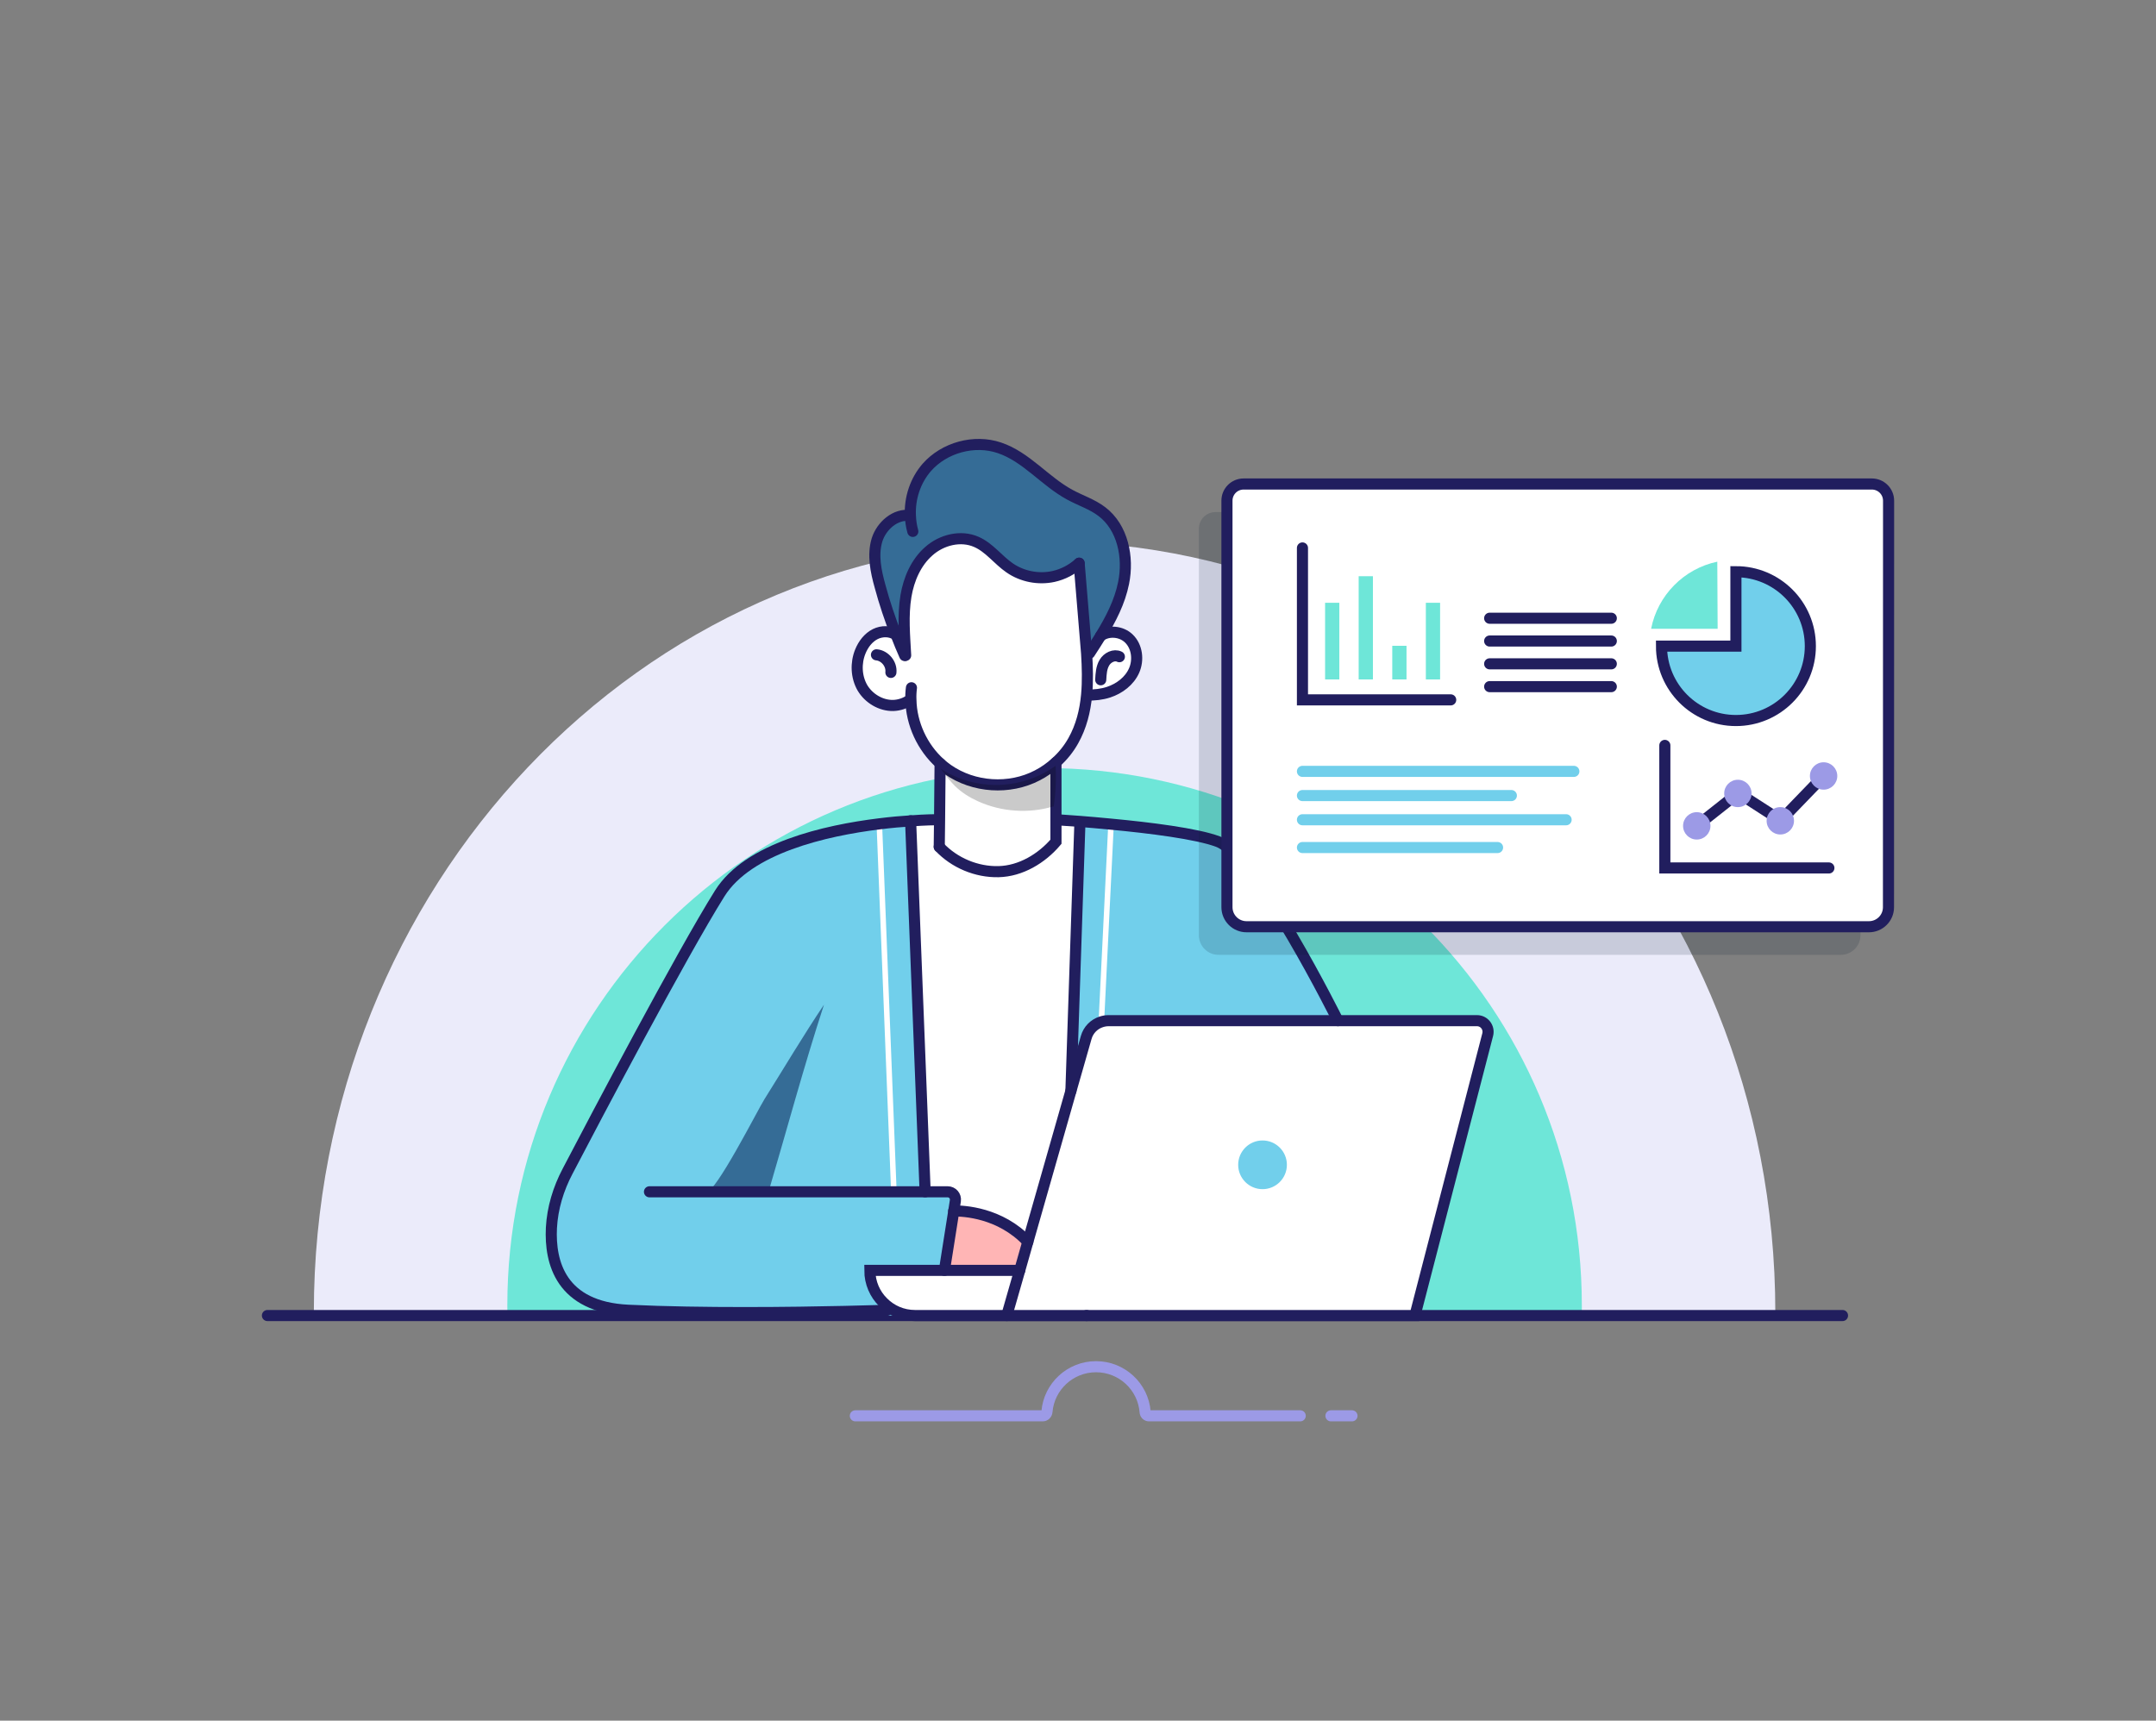 <?xml version="1.0" encoding="utf-8"?>
<!-- Generator: Adobe Illustrator 22.0.1, SVG Export Plug-In . SVG Version: 6.00 Build 0)  -->
<svg version="1.0" id="Layer_1"
	 xmlns="http://www.w3.org/2000/svg" xmlns:xlink="http://www.w3.org/1999/xlink" xmlns:a="http://ns.adobe.com/AdobeSVGViewerExtensions/3.0/"
	 x="0px" y="0px" viewBox="0 0 291.246 232.488" enable-background="new 0 0 291.246 232.488" xml:space="preserve">
<rect x="0" y="0" width="291.246" height="232.488" fill="#808080" stroke="none"/>
<path fill="none" stroke="#9C9AE6" stroke-width="1.5" stroke-linecap="round" stroke-miterlimit="10" d="M175.642,191.297h-20.427
	c-0.283,0-0.502-0.224-0.523-0.506c-0.26-3.431-3.136-6.13-6.633-6.13c-3.48,0-6.345,2.673-6.629,6.079
	c-0.026,0.311-0.267,0.557-0.579,0.557h-25.306"/>
<line fill="none" stroke="#9C9AE6" stroke-width="1.5" stroke-linecap="round" stroke-miterlimit="10" x1="182.634" y1="191.297" x2="179.792" y2="191.297"/>
<path fill="#EBEBFA" d="M239.811,177.76c0.001-0.142,0.01-0.283,0.01-0.425c0-57.538-44.195-104.182-98.713-104.182
	c-54.518,0-98.713,46.644-98.713,104.182c0,0.143,0.01,0.283,0.01,0.425H239.811z"/>
<path fill="#6EE6D8" d="M213.683,177.498c0,0.943,0-0.993,0-1.15c0-40.082-32.493-72.575-72.575-72.575
	c-40.082,0-72.574,32.493-72.574,72.575c0,0.157,0.011,1.255,0.012,1.412L213.683,177.498z"/>
<line fill="none" stroke="#211E5E" stroke-width="1.5" stroke-linecap="round" stroke-miterlimit="10" x1="36.126" y1="177.747" x2="248.898" y2="177.747"/>
<path fill="#71CFEB" d="M150.087,111.355l-1.309,26.708c-0.982,0.313-1.764,1.096-2.049,2.12l-2.063,7.214l1.209-36.085l0.028-0.327
	C147.099,111.084,148.536,111.198,150.087,111.355z"/>
<path fill="#71CFEB" d="M123.01,110.914l1.964,50.115h-4.24v-0.413l-1.949-49.303C120.377,111.113,121.814,110.985,123.01,110.914z"
	/>
<path fill="#71CFEB" d="M180.737,137.906H149.76c-0.341,0-0.669,0.057-0.982,0.157l1.309-26.708
	c5.165,0.484,11.597,1.281,14.457,2.362C169.709,115.68,180.737,137.906,180.737,137.906z"/>
<path fill="#71CFEB" d="M128.844,163.618l-1.266,8.025h-10.074c0,1.693,0.683,3.216,1.793,4.311c1.096,1.11,2.618,1.793,4.311,1.793
	h-22.966v-0.398c-5.179,0-10.729-0.071-15.751-0.313c-9.135-0.427-10.629-6.46-10.401-11.127c0.142-2.689,0.939-5.293,2.191-7.669
	c3.7-7.086,15.396-29.298,20.547-37.522c3.856-6.147,14.286-8.509,21.557-9.405l1.949,49.303v0.413h4.24h3.045
	c0.64,0,1.138,0.569,1.039,1.209L128.844,163.618z"/>
<line fill="none" stroke="#FFFFFF" stroke-width="0.75" stroke-linecap="round" stroke-miterlimit="10" x1="118.784" y1="111.312" x2="120.733" y2="160.616"/>
<line fill="none" stroke="#FFFFFF" stroke-width="0.75" stroke-linecap="round" stroke-miterlimit="10" x1="148.778" y1="138.063" x2="150.087" y2="111.355"/>
<path fill="#FFFFFF" d="M137.751,171.643l-1.75,6.104h-12.393c-1.693,0-3.216-0.683-4.311-1.793
	c-1.11-1.096-1.793-2.618-1.793-4.311h10.074H137.751z"/>
<path fill="#FFFFFF" d="M199.519,137.906c0.982,0,1.693,0.925,1.451,1.878l-9.832,37.963h-44.352h-10.786l1.75-6.104l1.096-3.856
	l5.82-20.39l2.063-7.214c0.285-1.024,1.067-1.807,2.049-2.12c0.313-0.1,0.64-0.157,0.982-0.157h30.977H199.519z"/>
<path opacity="0.43" fill="#FFFFFF" d="M200.97,139.784l-0.626,2.405c0-0.797-0.64-1.494-1.494-1.494h-49.759
	c-0.341,0-0.669,0.057-0.982,0.157c-0.982,0.313-1.764,1.096-2.049,2.12l-2.063,7.214l-5.82,20.39l-1.096,3.856l-0.953,3.315h-0.128
	l1.75-6.104l1.096-3.856l5.82-20.39l2.063-7.214c0.285-1.024,1.067-1.807,2.049-2.12c0.313-0.1,0.64-0.156,0.982-0.156h49.759
	C200.501,137.906,201.212,138.831,200.97,139.784z"/>
<path fill="#FFB5B5" d="M138.847,167.787l-1.096,3.856h-10.174l1.266-8.025C130.138,163.604,135.09,163.803,138.847,167.787z"/>
<path fill="#FFFFFF" d="M152.492,86.269c1.124,1.081,1.338,2.903,0.711,4.326c-0.626,1.423-1.978,2.447-3.458,2.931
	c-0.925,0.299-1.892,0.398-2.86,0.384l-0.1-0.014c0.171-1.85,0.114-3.742,0-5.606l0.398-0.028c0.498-0.768,1.01-1.551,1.494-2.348
	C149.789,85.131,151.496,85.301,152.492,86.269z"/>
<path fill="#356C96" d="M122.981,69.664c-0.114-2.348,0.669-4.738,2.22-6.517c2.376-2.689,6.403-3.785,9.79-2.647
	c3.628,1.209,6.147,4.511,9.505,6.332c1.451,0.797,3.059,1.295,4.368,2.305c2.803,2.134,3.628,6.161,2.917,9.633
	c-0.512,2.561-1.722,4.895-3.102,7.143c-0.484,0.797-0.996,1.579-1.494,2.348l-0.398,0.028c-0.057-0.754-0.114-1.494-0.185-2.234
	c-0.27-3.315-0.555-6.645-0.825-9.96c-0.982,0.882-2.177,1.508-3.472,1.793c-2.021,0.441-4.212,0.014-5.905-1.153
	c-1.579-1.081-2.746-2.746-4.496-3.515c-2.12-0.939-4.71-0.285-6.432,1.252c-1.736,1.522-2.704,3.771-3.088,6.047
	c-0.441,2.647-0.185,5.364-0.043,8.025l-0.128,0.028c-0.413-0.925-0.797-1.85-1.153-2.789c-0.84-2.149-1.579-4.34-2.177-6.574
	c-0.569-2.035-1.024-4.212-0.413-6.247c0.598-1.935,2.519-3.6,4.496-3.301H122.981z"/>
<path fill="#FFFFFF" d="M142.646,110.757v2.974c-1.935,2.277-4.767,3.97-7.755,4.041c-2.974,0.071-5.962-1.181-8.011-3.358
	l0.043-3.657l0.071-7.613c0.341,0.299,0.683,0.583,1.053,0.84c3.486,2.433,8.324,2.746,12.08,0.783
	c0.911-0.47,1.764-1.067,2.519-1.764v0.014V110.757z"/>
<path fill="#FFFFFF" d="M146.789,93.891c-0.197,2.171-0.731,4.277-1.8,6.176c-0.611,1.102-1.408,2.095-2.346,2.935
	c-0.753,0.698-1.604,1.298-2.521,1.768c-3.753,1.964-8.587,1.648-12.079-0.786c-0.371-0.251-0.709-0.546-1.047-0.84
	c-2.411-2.16-3.884-5.368-3.939-8.598h-0.109c-0.655,0.469-1.462,0.742-2.27,0.775c-1.68,0.044-3.328-0.96-4.19-2.411
	c-0.84-1.462-0.906-3.328-0.262-4.888c0.393-0.982,1.08-1.877,2.019-2.346c0.895-0.447,2.019-0.447,2.815,0.109
	c0.36,0.938,0.742,1.866,1.157,2.793l0.12-0.033c-0.142-2.662-0.393-5.379,0.044-8.02c0.393-2.28,1.353-4.528,3.088-6.056
	c1.724-1.528,4.31-2.182,6.437-1.244c1.746,0.764,2.913,2.433,4.495,3.513c1.691,1.167,3.884,1.593,5.903,1.146
	c1.298-0.284,2.488-0.906,3.47-1.789c0.273,3.317,0.556,6.645,0.829,9.962c0.066,0.742,0.131,1.484,0.186,2.237
	C146.898,90.148,146.952,92.047,146.789,93.891z"/>
<path fill="#FFFFFF" d="M145.904,110.985l-0.028,0.327l-1.209,36.085l-5.82,20.39c-3.756-3.984-8.708-4.183-10.003-4.169l0.213-1.38
	c0.1-0.64-0.398-1.209-1.039-1.209h-3.045l-1.964-50.115c2.077-0.157,3.387-0.157,3.387-0.157h0.526l-0.043,3.657
	c2.049,2.177,5.037,3.429,8.011,3.358c2.988-0.071,5.82-1.764,7.755-4.041v-2.974h0.071
	C143.101,110.786,144.268,110.857,145.904,110.985z"/>
<path fill="none" stroke="#211E5E" stroke-width="1.5" stroke-linecap="round" stroke-miterlimit="10" d="M146.786,177.747h44.352
	l9.832-37.963c0.242-0.953-0.47-1.878-1.451-1.878h-18.782H149.76c-0.341,0-0.669,0.057-0.982,0.157
	c-0.982,0.313-1.764,1.096-2.049,2.12l-2.063,7.214l-5.82,20.39l-1.096,3.856l-1.75,6.104"/>
<path fill="none" stroke="#211E5E" stroke-width="1.5" stroke-linecap="round" stroke-miterlimit="10" d="M137.751,171.643h-10.174
	h-10.074c0,1.693,0.683,3.216,1.793,4.311c1.096,1.11,2.618,1.793,4.311,1.793h12.393h10.786"/>
<path fill="none" stroke="#211E5E" stroke-width="1.5" stroke-linecap="round" stroke-miterlimit="10" d="M126.396,110.757
	c0,0-1.309,0-3.387,0.157c-1.195,0.071-2.632,0.199-4.226,0.398c-7.271,0.896-17.701,3.258-21.557,9.405
	c-5.151,8.224-16.847,30.436-20.547,37.522c-1.252,2.376-2.049,4.98-2.191,7.669c-0.228,4.667,1.266,10.7,10.401,11.127
	c5.023,0.242,10.572,0.313,15.751,0.313c10.359,0,19.181-0.313,19.181-0.313"/>
<path fill="none" stroke="#211E5E" stroke-width="1.5" stroke-linecap="round" stroke-miterlimit="10" d="M128.829,163.618h0.014
	c1.295-0.014,6.247,0.185,10.003,4.169"/>
<path fill="none" stroke="#211E5E" stroke-width="1.5" stroke-linecap="round" stroke-miterlimit="10" d="M142.717,110.757
	c0.384,0.028,1.551,0.1,3.187,0.228c1.195,0.1,2.632,0.213,4.183,0.37c5.165,0.484,11.597,1.281,14.457,2.362
	c5.165,1.964,16.193,24.189,16.193,24.189"/>
<line fill="none" stroke="#211E5E" stroke-width="1.5" stroke-linecap="round" stroke-miterlimit="10" x1="145.876" y1="111.312" x2="144.666" y2="147.397"/>
<polyline fill="none" stroke="#211E5E" stroke-width="1.5" stroke-linecap="round" stroke-miterlimit="10" points="123.01,110.899 
	123.01,110.914 124.973,161.028 "/>
<path fill="none" stroke="#211E5E" stroke-width="1.5" stroke-linecap="round" stroke-miterlimit="10" d="M122.213,88.574
	c-0.413-0.925-0.797-1.85-1.153-2.789c-0.84-2.149-1.579-4.34-2.177-6.574c-0.569-2.035-1.024-4.212-0.413-6.247
	c0.598-1.935,2.519-3.6,4.496-3.301"/>
<path fill="none" stroke="#211E5E" stroke-width="1.5" stroke-linecap="round" stroke-miterlimit="10" d="M147.185,88.261
	c0.498-0.768,1.01-1.551,1.494-2.348c1.38-2.248,2.59-4.582,3.102-7.143c0.711-3.472-0.114-7.499-2.917-9.633
	c-1.309-1.01-2.917-1.508-4.368-2.305c-3.358-1.821-5.877-5.122-9.505-6.332c-3.386-1.138-7.413-0.043-9.79,2.647
	c-1.551,1.779-2.334,4.169-2.22,6.517c0.028,0.726,0.128,1.437,0.327,2.134"/>
<path fill="none" stroke="#211E5E" stroke-width="1.5" stroke-linecap="round" stroke-miterlimit="10" d="M122.341,88.546
	c-0.142-2.661-0.398-5.379,0.043-8.025c0.384-2.277,1.352-4.525,3.088-6.047c1.722-1.537,4.311-2.191,6.432-1.252
	c1.75,0.768,2.917,2.433,4.496,3.515c1.693,1.167,3.885,1.594,5.905,1.153c1.295-0.285,2.49-0.911,3.472-1.793"/>
<path fill="none" stroke="#211E5E" stroke-width="1.5" stroke-linecap="round" stroke-miterlimit="10" d="M145.776,76.095
	c0.27,3.315,0.555,6.645,0.825,9.96c0.071,0.74,0.128,1.48,0.185,2.234c0.114,1.864,0.171,3.756,0,5.606
	c-0.199,2.163-0.726,4.269-1.793,6.175c-0.612,1.096-1.409,2.092-2.348,2.931c-0.754,0.697-1.608,1.295-2.519,1.764
	c-3.756,1.964-8.594,1.651-12.08-0.783c-0.37-0.256-0.711-0.541-1.053-0.84c-2.405-2.163-3.885-5.364-3.941-8.594
	c-0.028-0.541,0-1.081,0.071-1.622"/>
<path fill="none" stroke="#211E5E" stroke-width="1.5" stroke-linecap="round" stroke-miterlimit="10" d="M121.231,85.899
	c-0.057-0.043-0.114-0.085-0.171-0.114c-0.797-0.555-1.921-0.555-2.817-0.114c-0.939,0.47-1.622,1.366-2.021,2.348
	c-0.64,1.565-0.569,3.429,0.27,4.895c0.854,1.451,2.504,2.447,4.183,2.405c0.811-0.028,1.622-0.299,2.277-0.768"/>
<path fill="none" stroke="#211E5E" stroke-width="1.5" stroke-linecap="round" stroke-miterlimit="10" d="M148.679,85.913
	c1.11-0.783,2.817-0.612,3.813,0.356c1.124,1.081,1.338,2.903,0.711,4.326c-0.626,1.423-1.978,2.447-3.458,2.931
	c-0.925,0.299-1.892,0.398-2.86,0.384"/>
<path fill="none" stroke="#211E5E" stroke-width="1.5" stroke-linecap="round" stroke-miterlimit="10" d="M151.212,88.731
	c-0.711-0.356-1.622,0.114-2.021,0.797c-0.413,0.683-0.455,1.523-0.498,2.319"/>
<path fill="none" stroke="#211E5E" stroke-width="1.5" stroke-linecap="round" stroke-miterlimit="10" d="M118.399,88.475
	c1.138,0.1,2.077,1.238,1.949,2.376"/>
<polyline fill="none" stroke="#211E5E" stroke-width="1.5" stroke-linecap="round" stroke-miterlimit="10" points="126.994,103.145 
	126.923,110.757 126.88,114.414 "/>
<path fill="none" stroke="#211E5E" stroke-width="1.5" stroke-linecap="round" stroke-miterlimit="10" d="M142.646,103.017v7.741
	v2.974c-1.935,2.277-4.767,3.97-7.755,4.041c-2.974,0.071-5.962-1.181-8.011-3.358"/>
<path fill="#356C96" d="M95.321,161.172c2.817,0.007,5.633,0.014,8.45,0.021c2.501-8.472,4.796-17.042,7.535-25.44
	c-2.795,4.16-5.361,8.498-8.027,12.744C102.317,150.029,96.703,161.172,95.321,161.172z"/>
<path opacity="0.21" d="M142.595,103.472c-2.237,1.603-4.961,2.515-7.712,2.583c-2.751,0.067-5.517-0.71-7.829-2.202
	c0.19,0.243,0.38,0.486,0.57,0.729c0.432,0.553,0.866,1.108,1.364,1.602c0.89,0.883,1.971,1.555,3.112,2.074
	c3.186,1.449,6.901,1.697,10.251,0.686c0.29-1.991,0.36-4.014,0.21-6.02"/>
<circle fill="#71CFEB" cx="170.551" cy="157.382" r="3.29"/>
<path opacity="0.15" fill="#00192D" d="M161.95,79.291v47.065c0,1.466,1.181,2.654,2.647,2.654c14.712,0,54.408,0,84.069,0
	c1.466,0,2.654-1.181,2.654-2.646c0-17.108,0-42.485,0.001-54.921c0-1.247-1.009-2.252-2.256-2.252c-20.943,0-69.405,0-84.865,0
	c-1.245,0-2.249,1.009-2.249,2.255L161.95,79.291z"/>
<path fill="#FFFFFF" d="M165.744,75.497v47.065c0,1.466,1.181,2.654,2.647,2.654c14.712,0,54.408,0,84.069,0
	c1.466,0,2.654-1.181,2.654-2.646c0-17.108,0-42.485,0.001-54.921c0-1.247-1.009-2.252-2.256-2.252c-20.943,0-69.405,0-84.865,0
	c-1.245,0-2.249,1.009-2.249,2.255L165.744,75.497z"/>
<path fill="none" stroke="#211E5E" stroke-width="1.5" stroke-linecap="round" stroke-miterlimit="10" d="M165.745,72.857V75.5
	v47.072c0,1.46,1.183,2.643,2.643,2.643l84.077,0c1.46,0,2.643-1.175,2.643-2.635c0-14.974,0-36.303,0.013-49.724
	c0-1.91,0-3.655,0-5.211c0-1.239-1.012-2.251-2.264-2.251c-20.943,0-69.406,0-84.861,0c-1.252,0-2.251,1.012-2.251,2.251V72.857z"/>
<path fill="none" stroke="#211E5E" stroke-width="1.5" stroke-linecap="round" stroke-miterlimit="10" d="M87.736,161.028h32.997
	h4.24h3.045c0.64,0,1.138,0.569,1.039,1.209l-0.213,1.38l-1.266,8.025"/>
<g>
	<polyline fill="none" stroke="#211E5E" stroke-width="1.5" stroke-linecap="round" stroke-miterlimit="10" points="175.944,74.034 
		175.944,94.562 195.969,94.562 	"/>
	<polyline fill="none" stroke="#211E5E" stroke-width="1.5" stroke-linecap="round" stroke-miterlimit="10" points="
		224.897,100.713 224.897,117.274 247.057,117.274 	"/>
	<rect x="179.001" y="81.443" fill="#6EE6D8" width="1.924" height="10.357"/>
	<rect x="183.538" y="77.854" fill="#6EE6D8" width="1.924" height="13.945"/>
	<rect x="188.076" y="87.256" fill="#6EE6D8" width="1.924" height="4.544"/>
	<rect x="192.613" y="81.443" fill="#6EE6D8" width="1.924" height="10.357"/>
	<g>
		<path fill="#71CFEB" d="M224.445,87.299c0,5.553,4.501,10.054,10.054,10.054c5.553,0,10.054-4.501,10.054-10.054
			s-4.501-10.054-10.054-10.054v10.054H224.445z"/>
		<path fill="none" stroke="#211E5E" stroke-width="1.5" stroke-linecap="round" stroke-miterlimit="10" d="M224.445,87.299
			c0,5.553,4.501,10.054,10.054,10.054c5.553,0,10.054-4.501,10.054-10.054s-4.501-10.054-10.054-10.054v10.054H224.445z"/>
		<path fill="#6EE6D8" d="M231.983,75.889c-4.512,0.95-8.054,4.535-8.941,9.071h8.987L231.983,75.889z"/>
	</g>
	
		<line fill="none" stroke="#71CFEB" stroke-width="1.5" stroke-linecap="round" stroke-miterlimit="10" x1="175.944" y1="104.223" x2="212.606" y2="104.223"/>
	
		<line fill="none" stroke="#71CFEB" stroke-width="1.5" stroke-linecap="round" stroke-miterlimit="10" x1="175.944" y1="107.492" x2="204.164" y2="107.492"/>
	
		<line fill="none" stroke="#71CFEB" stroke-width="1.5" stroke-linecap="round" stroke-miterlimit="10" x1="175.944" y1="110.76" x2="211.56" y2="110.76"/>
	
		<line fill="none" stroke="#71CFEB" stroke-width="1.5" stroke-linecap="round" stroke-miterlimit="10" x1="175.944" y1="114.514" x2="202.3" y2="114.514"/>
	
		<line fill="none" stroke="#211E5E" stroke-width="1.5" stroke-linecap="round" stroke-miterlimit="10" x1="201.233" y1="83.531" x2="217.665" y2="83.531"/>
	
		<line fill="none" stroke="#211E5E" stroke-width="1.5" stroke-linecap="round" stroke-miterlimit="10" x1="201.233" y1="86.612" x2="217.665" y2="86.612"/>
	
		<line fill="none" stroke="#211E5E" stroke-width="1.5" stroke-linecap="round" stroke-miterlimit="10" x1="201.233" y1="89.693" x2="217.665" y2="89.693"/>
	
		<line fill="none" stroke="#211E5E" stroke-width="1.5" stroke-linecap="round" stroke-miterlimit="10" x1="201.233" y1="92.774" x2="217.665" y2="92.774"/>
	<polyline fill="none" stroke="#211E5E" stroke-width="1.5" stroke-linecap="round" stroke-miterlimit="10" points="
		229.209,111.585 234.824,107.145 240.555,110.843 246.402,104.784 	"/>
	<circle fill="#9C9AE6" cx="229.209" cy="111.585" r="1.849"/>
	<circle fill="#9C9AE6" cx="234.764" cy="107.204" r="1.849"/>
	<circle fill="#9C9AE6" cx="240.495" cy="110.902" r="1.849"/>
	<circle fill="#9C9AE6" cx="246.343" cy="104.844" r="1.849"/>
</g>
</svg>
